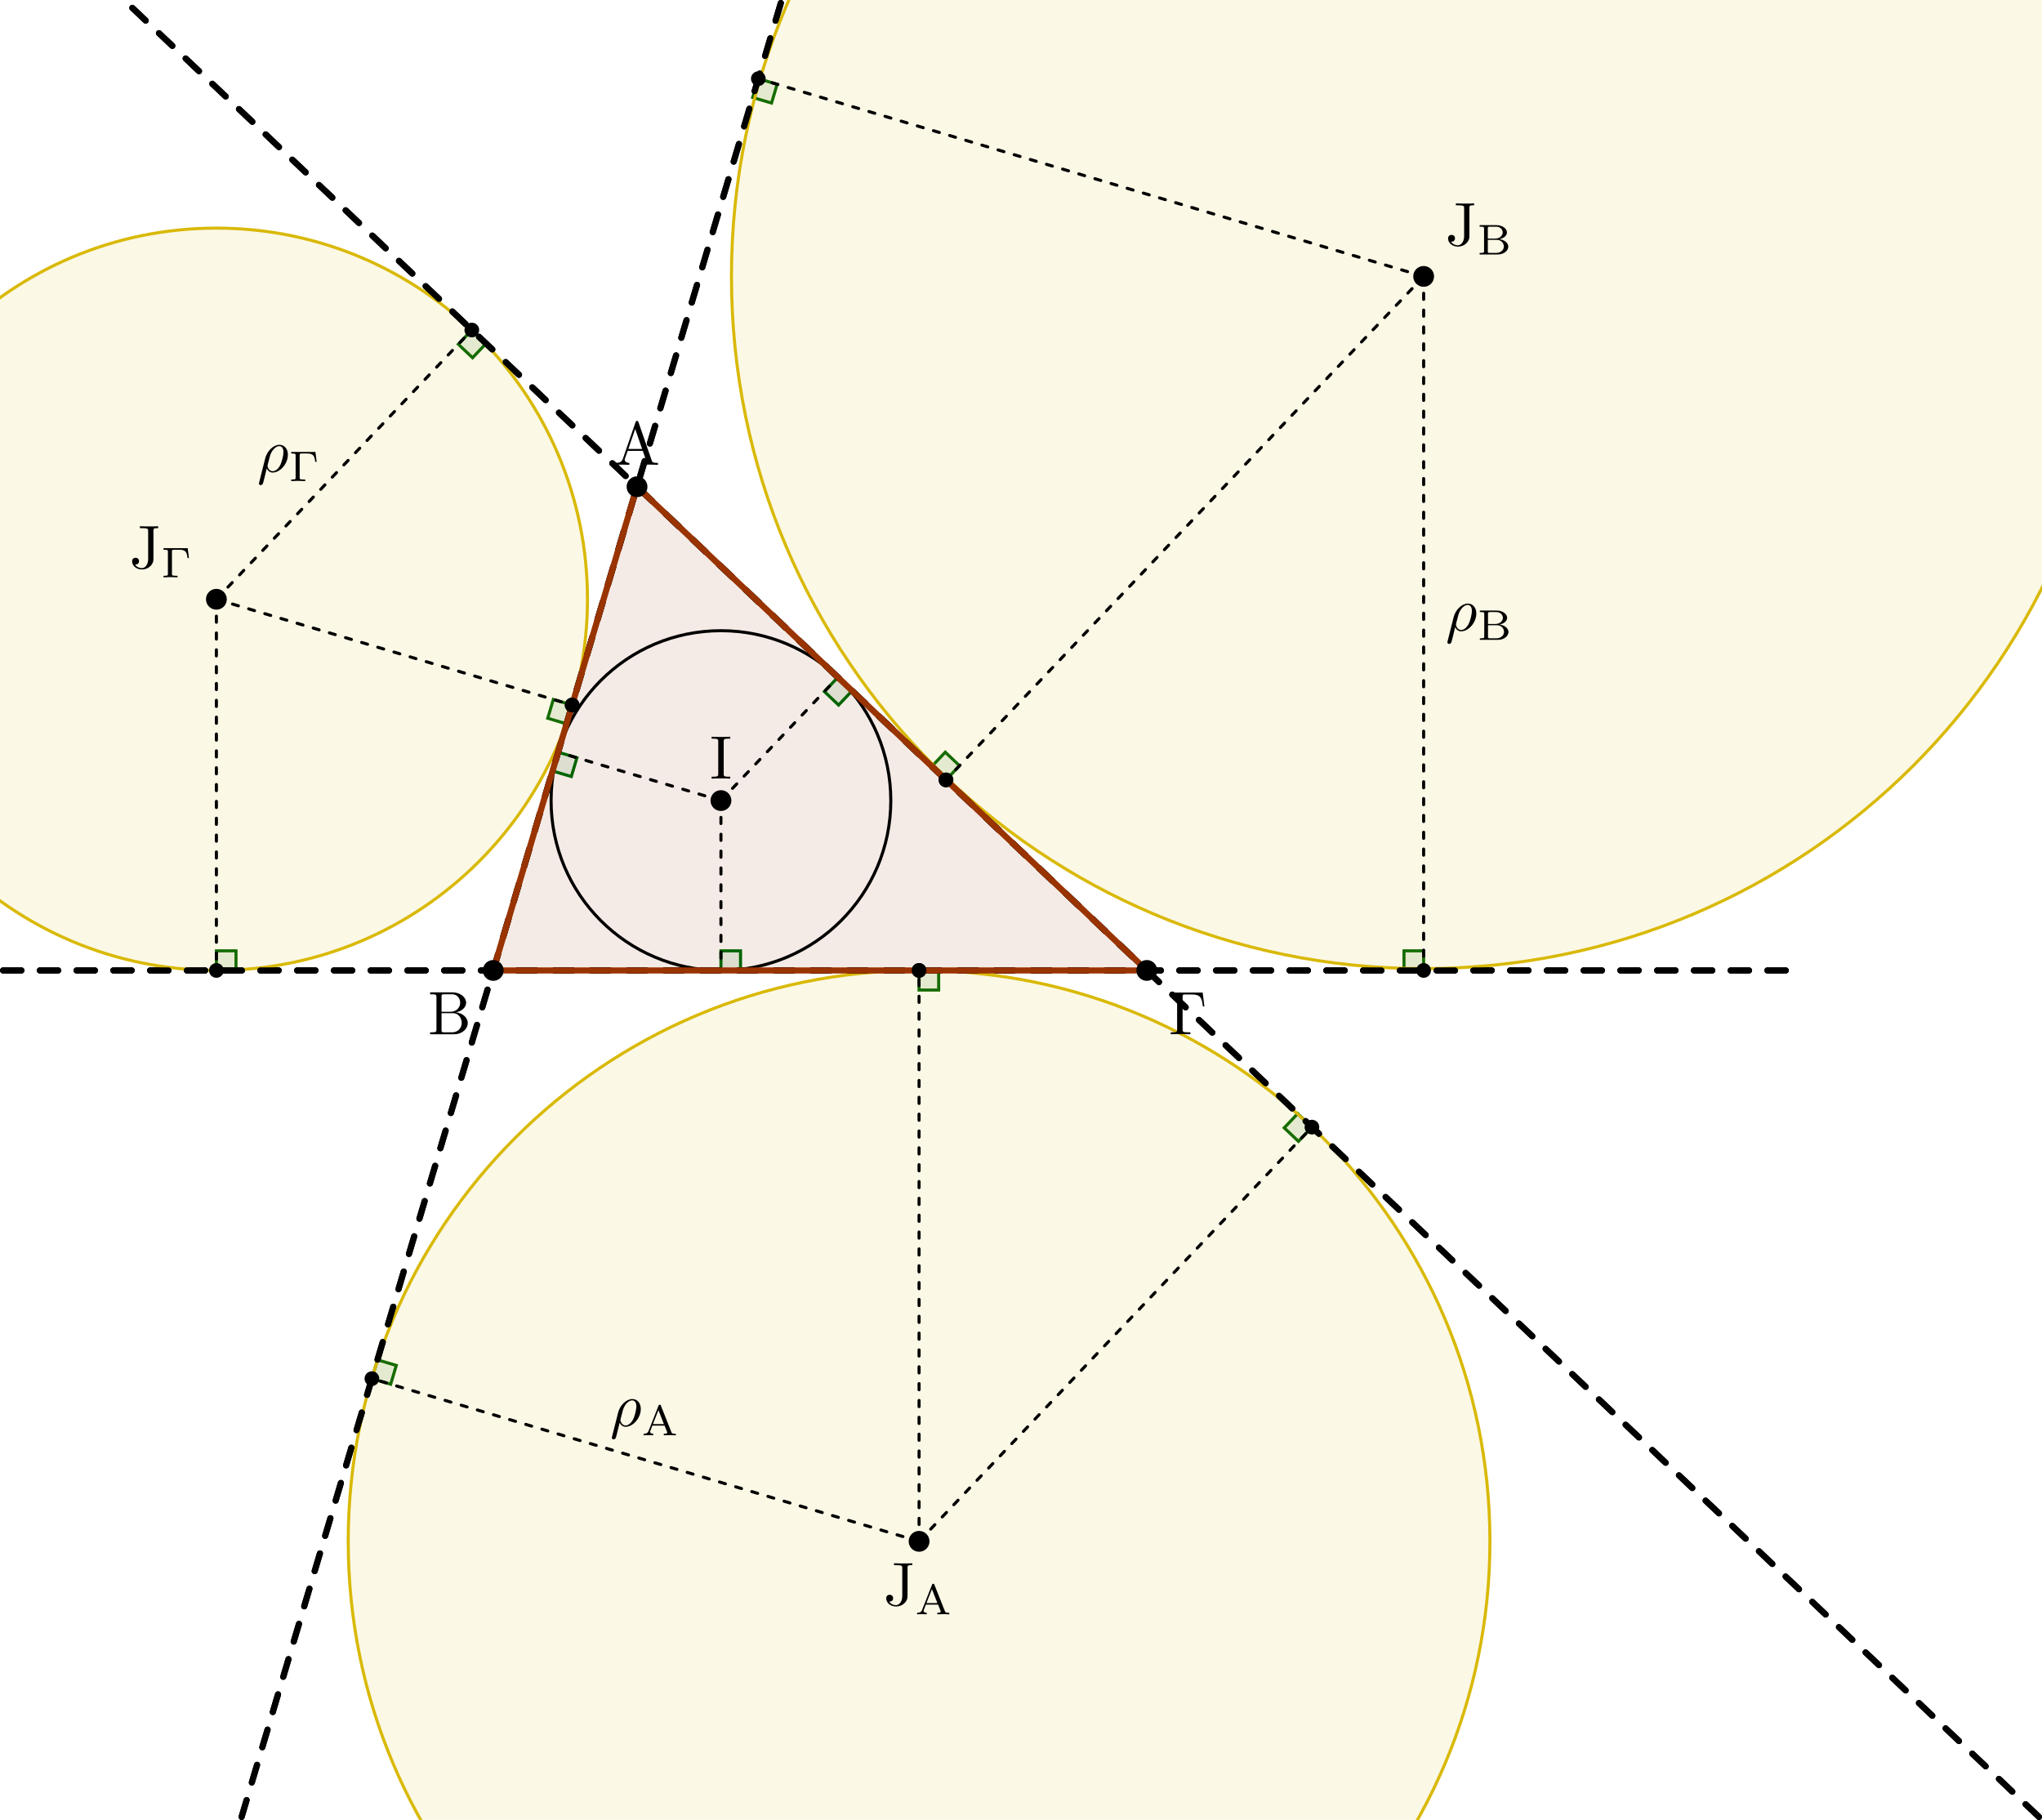 <?xml version="1.0" encoding="UTF-8"?>
<svg xmlns="http://www.w3.org/2000/svg" xmlns:xlink="http://www.w3.org/1999/xlink" width="332.1pt" height="295.96pt" viewBox="0 0 332.1 295.96" version="1.1">
<defs>
<g>
<symbol overflow="visible" id="glyph0-0">
<path style="stroke:none;" d=""/>
</symbol>
<symbol overflow="visible" id="glyph0-1">
<path style="stroke:none;" d="M 3.969 -6.938 C 3.922 -7.062 3.891 -7.141 3.734 -7.141 C 3.578 -7.141 3.547 -7.078 3.5 -6.938 L 1.438 -0.984 C 1.25 -0.469 0.859 -0.312 0.312 -0.312 L 0.312 0 C 0.547 -0.016 0.984 -0.031 1.328 -0.031 C 1.641 -0.031 2.156 -0.016 2.484 0 L 2.484 -0.312 C 1.984 -0.312 1.734 -0.562 1.734 -0.812 C 1.734 -0.844 1.75 -0.953 1.75 -0.969 L 2.219 -2.266 L 4.672 -2.266 L 5.203 -0.75 C 5.219 -0.703 5.234 -0.641 5.234 -0.609 C 5.234 -0.312 4.672 -0.312 4.406 -0.312 L 4.406 0 C 4.766 -0.031 5.469 -0.031 5.844 -0.031 C 6.266 -0.031 6.734 -0.016 7.141 0 L 7.141 -0.312 L 6.969 -0.312 C 6.375 -0.312 6.234 -0.375 6.125 -0.703 Z M 3.438 -5.828 L 4.562 -2.578 L 2.328 -2.578 Z M 3.438 -5.828 "/>
</symbol>
<symbol overflow="visible" id="glyph0-2">
<path style="stroke:none;" d="M 2.219 -3.656 L 2.219 -6.094 C 2.219 -6.438 2.234 -6.5 2.703 -6.5 L 3.938 -6.5 C 4.906 -6.5 5.25 -5.656 5.25 -5.125 C 5.25 -4.484 4.766 -3.656 3.656 -3.656 Z M 4.562 -3.562 C 5.531 -3.75 6.219 -4.391 6.219 -5.125 C 6.219 -5.984 5.297 -6.812 4 -6.812 L 0.359 -6.812 L 0.359 -6.5 L 0.594 -6.5 C 1.359 -6.5 1.391 -6.391 1.391 -6.031 L 1.391 -0.781 C 1.391 -0.422 1.359 -0.312 0.594 -0.312 L 0.359 -0.312 L 0.359 0 L 4.266 0 C 5.594 0 6.484 -0.891 6.484 -1.828 C 6.484 -2.688 5.672 -3.438 4.562 -3.562 Z M 3.953 -0.312 L 2.703 -0.312 C 2.234 -0.312 2.219 -0.375 2.219 -0.703 L 2.219 -3.422 L 4.094 -3.422 C 5.078 -3.422 5.5 -2.5 5.5 -1.828 C 5.5 -1.125 4.969 -0.312 3.953 -0.312 Z M 3.953 -0.312 "/>
</symbol>
<symbol overflow="visible" id="glyph0-3">
<path style="stroke:none;" d="M 5.516 -6.781 L 0.328 -6.781 L 0.328 -6.469 L 0.562 -6.469 C 1.328 -6.469 1.359 -6.359 1.359 -6 L 1.359 -0.781 C 1.359 -0.422 1.328 -0.312 0.562 -0.312 L 0.328 -0.312 L 0.328 0 C 0.672 -0.031 1.453 -0.031 1.844 -0.031 C 2.25 -0.031 3.156 -0.031 3.516 0 L 3.516 -0.312 L 3.188 -0.312 C 2.25 -0.312 2.25 -0.438 2.25 -0.781 L 2.25 -6.078 C 2.25 -6.406 2.266 -6.469 2.734 -6.469 L 3.766 -6.469 C 5.188 -6.469 5.391 -5.875 5.547 -4.531 L 5.797 -4.531 Z M 5.516 -6.781 "/>
</symbol>
<symbol overflow="visible" id="glyph0-4">
<path style="stroke:none;" d="M 3.016 -1.469 C 3.016 -0.562 2.516 0 1.984 0 C 1.922 0 1.25 0 0.891 -0.578 C 1.406 -0.578 1.531 -0.875 1.531 -1.141 C 1.531 -1.5 1.25 -1.688 0.969 -1.688 C 0.75 -1.688 0.406 -1.562 0.406 -1.109 C 0.406 -0.375 1.109 0.219 2 0.219 C 3.016 0.219 3.75 -0.484 3.859 -1.219 C 3.875 -1.312 3.875 -1.328 3.875 -1.672 L 3.875 -6.094 C 3.875 -6.5 4 -6.5 4.641 -6.5 L 4.641 -6.812 C 4.203 -6.781 3.812 -6.781 3.344 -6.781 C 2.938 -6.781 2.047 -6.781 1.672 -6.812 L 1.672 -6.5 L 2.031 -6.5 C 3.016 -6.5 3.016 -6.375 3.016 -6.016 Z M 3.016 -1.469 "/>
</symbol>
<symbol overflow="visible" id="glyph0-5">
<path style="stroke:none;" d="M 2.25 -6.031 C 2.25 -6.391 2.266 -6.5 3.062 -6.5 L 3.312 -6.5 L 3.312 -6.812 C 2.969 -6.781 2.188 -6.781 1.797 -6.781 C 1.422 -6.781 0.625 -6.781 0.281 -6.812 L 0.281 -6.5 L 0.531 -6.5 C 1.328 -6.5 1.359 -6.391 1.359 -6.031 L 1.359 -0.781 C 1.359 -0.422 1.328 -0.312 0.531 -0.312 L 0.281 -0.312 L 0.281 0 C 0.625 -0.031 1.422 -0.031 1.797 -0.031 C 2.188 -0.031 2.969 -0.031 3.312 0 L 3.312 -0.312 L 3.062 -0.312 C 2.266 -0.312 2.25 -0.422 2.25 -0.781 Z M 2.25 -6.031 "/>
</symbol>
<symbol overflow="visible" id="glyph1-0">
<path style="stroke:none;" d=""/>
</symbol>
<symbol overflow="visible" id="glyph1-1">
<path style="stroke:none;" d="M 3.125 -4.812 C 3.094 -4.922 3.062 -4.969 2.938 -4.969 C 2.797 -4.969 2.781 -4.922 2.734 -4.812 L 1.125 -0.734 C 1.062 -0.562 0.938 -0.25 0.312 -0.25 L 0.312 0 C 0.547 -0.016 0.797 -0.031 1.031 -0.031 C 1.312 -0.031 1.828 0 1.875 0 L 1.875 -0.25 C 1.562 -0.25 1.359 -0.391 1.359 -0.578 C 1.359 -0.641 1.375 -0.656 1.406 -0.719 L 1.734 -1.578 L 3.719 -1.578 L 4.125 -0.562 C 4.125 -0.531 4.156 -0.484 4.156 -0.453 C 4.156 -0.25 3.781 -0.25 3.594 -0.25 L 3.594 0 C 3.938 -0.016 4.391 -0.031 4.625 -0.031 C 4.953 -0.031 5.484 0 5.547 0 L 5.547 -0.25 L 5.422 -0.25 C 4.953 -0.25 4.906 -0.328 4.828 -0.516 Z M 2.719 -4.094 L 3.609 -1.828 L 1.828 -1.828 Z M 2.719 -4.094 "/>
</symbol>
<symbol overflow="visible" id="glyph1-2">
<path style="stroke:none;" d="M 0.422 -4.766 L 0.422 -4.516 L 0.578 -4.516 C 1.125 -4.516 1.141 -4.438 1.141 -4.188 L 1.141 -0.562 C 1.141 -0.328 1.125 -0.25 0.578 -0.25 L 0.422 -0.25 L 0.422 0 L 3.375 0 C 4.359 0 5.078 -0.609 5.078 -1.281 C 5.078 -1.875 4.453 -2.391 3.609 -2.484 C 4.297 -2.609 4.859 -3.031 4.859 -3.578 C 4.859 -4.203 4.125 -4.766 3.156 -4.766 Z M 1.75 -2.578 L 1.75 -4.234 C 1.75 -4.453 1.75 -4.516 2.078 -4.516 L 3.109 -4.516 C 3.812 -4.516 4.172 -4.016 4.172 -3.578 C 4.172 -3.078 3.703 -2.578 2.906 -2.578 Z M 2.078 -0.25 C 1.75 -0.25 1.75 -0.312 1.75 -0.516 L 1.75 -2.375 L 3.234 -2.375 C 3.969 -2.375 4.359 -1.781 4.359 -1.297 C 4.359 -0.781 3.891 -0.25 3.125 -0.25 Z M 2.078 -0.25 "/>
</symbol>
<symbol overflow="visible" id="glyph1-3">
<path style="stroke:none;" d="M 4.328 -4.734 L 0.391 -4.734 L 0.391 -4.484 L 0.562 -4.484 C 1.094 -4.484 1.109 -4.406 1.109 -4.172 L 1.109 -0.562 C 1.109 -0.328 1.094 -0.25 0.562 -0.25 L 0.391 -0.25 L 0.391 0 C 0.391 0 1.188 -0.031 1.453 -0.031 C 1.734 -0.031 2.562 0 2.672 0 L 2.672 -0.25 L 2.422 -0.25 C 1.766 -0.25 1.766 -0.344 1.766 -0.578 L 1.766 -4.203 C 1.766 -4.422 1.781 -4.484 2.109 -4.484 L 2.953 -4.484 C 4 -4.484 4.188 -4.094 4.297 -3.125 L 4.531 -3.125 Z M 4.328 -4.734 "/>
</symbol>
<symbol overflow="visible" id="glyph2-0">
<path style="stroke:none;" d=""/>
</symbol>
<symbol overflow="visible" id="glyph2-1">
<path style="stroke:none;" d="M 0.328 1.719 C 0.297 1.844 0.297 1.859 0.297 1.891 C 0.297 2.031 0.406 2.156 0.578 2.156 C 0.781 2.156 0.906 1.969 0.922 1.938 C 0.984 1.859 1.297 0.516 1.562 -0.562 C 1.766 -0.156 2.078 0.109 2.547 0.109 C 3.719 0.109 5 -1.297 5 -2.781 C 5 -3.844 4.344 -4.406 3.625 -4.406 C 2.656 -4.406 1.609 -3.406 1.312 -2.188 Z M 2.547 -0.109 C 1.844 -0.109 1.688 -0.906 1.688 -1 C 1.688 -1.031 1.734 -1.234 1.766 -1.359 C 2.047 -2.484 2.141 -2.844 2.359 -3.234 C 2.797 -3.969 3.297 -4.188 3.594 -4.188 C 3.969 -4.188 4.281 -3.891 4.281 -3.203 C 4.281 -2.656 4 -1.547 3.734 -1.062 C 3.406 -0.422 2.922 -0.109 2.547 -0.109 Z M 2.547 -0.109 "/>
</symbol>
</g>
<clipPath id="clip1">
  <path d="M 25 0 L 142 0 L 142 295.961 L 25 295.961 Z M 25 0 "/>
</clipPath>
<clipPath id="clip2">
  <path d="M 6 0 L 332.102 0 L 332.102 295.961 L 6 295.961 Z M 6 0 "/>
</clipPath>
<clipPath id="clip3">
  <path d="M 56 157 L 243 157 L 243 295.957 L 56 295.957 Z M 56 157 "/>
</clipPath>
<clipPath id="clip4">
  <path d="M 49 150 L 250 150 L 250 295.957 L 49 295.957 Z M 49 150 "/>
</clipPath>
<clipPath id="clip5">
  <path d="M 118 0 L 332.098 0 L 332.098 158 L 118 158 Z M 118 0 "/>
</clipPath>
<clipPath id="clip6">
  <path d="M 111 0 L 332.098 0 L 332.098 165 L 111 165 Z M 111 0 "/>
</clipPath>
<clipPath id="clip7">
  <path d="M 25 0 L 142 0 L 142 295.957 L 25 295.957 Z M 25 0 "/>
</clipPath>
<clipPath id="clip8">
  <path d="M 6 0 L 332.098 0 L 332.098 295.957 L 6 295.957 Z M 6 0 "/>
</clipPath>
</defs>
<g id="surface1">
<path style=" stroke:none;fill-rule:nonzero;fill:rgb(59.999%,20%,0%);fill-opacity:0.1;" d="M 103.602 79.152 L 80.219 157.812 L 186.512 157.812 Z M 103.602 79.152 "/>
<path style="fill-rule:nonzero;fill:rgb(0%,0%,0%);fill-opacity:1;stroke-width:0.399;stroke-linecap:butt;stroke-linejoin:miter;stroke:rgb(0%,0%,0%);stroke-opacity:1;stroke-miterlimit:10;" d="M 70.251 -92.84 C 70.251 -92.29 69.805 -91.844 69.255 -91.844 C 68.704 -91.844 68.259 -92.29 68.259 -92.84 C 68.259 -93.387 68.704 -93.836 69.255 -93.836 C 69.805 -93.836 70.251 -93.387 70.251 -92.84 Z M 70.251 -92.84 " transform="matrix(1,0,0,-1,80.218,157.812)"/>
<path style="fill-rule:nonzero;fill:rgb(0%,0%,0%);fill-opacity:1;stroke-width:0.399;stroke-linecap:butt;stroke-linejoin:miter;stroke:rgb(0%,0%,0%);stroke-opacity:1;stroke-miterlimit:10;" d="M 152.313 112.863 C 152.313 113.414 151.868 113.859 151.317 113.859 C 150.766 113.859 150.321 113.414 150.321 112.863 C 150.321 112.312 150.766 111.867 151.317 111.867 C 151.868 111.867 152.313 112.312 152.313 112.863 Z M 152.313 112.863 " transform="matrix(1,0,0,-1,80.218,157.812)"/>
<path style="fill-rule:nonzero;fill:rgb(0%,0%,0%);fill-opacity:1;stroke-width:0.399;stroke-linecap:butt;stroke-linejoin:miter;stroke:rgb(0%,0%,0%);stroke-opacity:1;stroke-miterlimit:10;" d="M -44.031 60.359 C -44.031 60.91 -44.476 61.359 -45.027 61.359 C -45.577 61.359 -46.023 60.91 -46.023 60.359 C -46.023 59.812 -45.577 59.363 -45.027 59.363 C -44.476 59.363 -44.031 59.812 -44.031 60.359 Z M -44.031 60.359 " transform="matrix(1,0,0,-1,80.218,157.812)"/>
<path style="fill-rule:nonzero;fill:rgb(0%,0%,0%);fill-opacity:1;stroke-width:0.399;stroke-linecap:butt;stroke-linejoin:miter;stroke:rgb(0%,0%,0%);stroke-opacity:1;stroke-miterlimit:10;" d="M 70.247 -0.001 C 70.247 0.55 69.802 0.996 69.251 0.996 C 68.704 0.996 68.255 0.55 68.255 -0.001 C 68.255 -0.551 68.704 -0.997 69.251 -0.997 C 69.802 -0.997 70.247 -0.551 70.247 -0.001 Z M 70.247 -0.001 " transform="matrix(1,0,0,-1,80.218,157.812)"/>
<path style="fill-rule:nonzero;fill:rgb(0%,0%,0%);fill-opacity:1;stroke-width:0.399;stroke-linecap:butt;stroke-linejoin:miter;stroke:rgb(0%,0%,0%);stroke-opacity:1;stroke-miterlimit:10;" d="M 74.63 30.984 C 74.63 31.535 74.184 31.98 73.634 31.98 C 73.083 31.98 72.637 31.535 72.637 30.984 C 72.637 30.433 73.083 29.988 73.634 29.988 C 74.184 29.988 74.63 30.433 74.63 30.984 Z M 74.63 30.984 " transform="matrix(1,0,0,-1,80.218,157.812)"/>
<path style="fill-rule:nonzero;fill:rgb(0%,0%,0%);fill-opacity:1;stroke-width:0.399;stroke-linecap:butt;stroke-linejoin:miter;stroke:rgb(0%,0%,0%);stroke-opacity:1;stroke-miterlimit:10;" d="M 13.829 43.16 C 13.829 43.707 13.38 44.156 12.829 44.156 C 12.282 44.156 11.833 43.707 11.833 43.16 C 11.833 42.609 12.282 42.16 12.829 42.16 C 13.38 42.16 13.829 42.609 13.829 43.16 Z M 13.829 43.16 " transform="matrix(1,0,0,-1,80.218,157.812)"/>
<g clip-path="url(#clip1)" clip-rule="nonzero">
<path style="fill:none;stroke-width:0.996;stroke-linecap:round;stroke-linejoin:miter;stroke:rgb(0%,0%,0%);stroke-opacity:1;stroke-dasharray:2.989,2.989;stroke-miterlimit:10;" d="M 46.77 157.316 L -40.925 -137.653 " transform="matrix(1,0,0,-1,80.218,157.812)"/>
</g>
<path style="fill:none;stroke-width:0.996;stroke-linecap:round;stroke-linejoin:miter;stroke:rgb(0%,0%,0%);stroke-opacity:1;stroke-dasharray:2.989,2.989;stroke-miterlimit:10;" d="M -79.722 -0.001 L 212.591 -0.001 " transform="matrix(1,0,0,-1,80.218,157.812)"/>
<g clip-path="url(#clip2)" clip-rule="nonzero">
<path style="fill:none;stroke-width:0.996;stroke-linecap:round;stroke-linejoin:miter;stroke:rgb(0%,0%,0%);stroke-opacity:1;stroke-dasharray:2.989,2.989;stroke-miterlimit:10;" d="M 251.387 -137.653 L -59.527 157.316 " transform="matrix(1,0,0,-1,80.218,157.812)"/>
</g>
<path style="fill-rule:nonzero;fill:rgb(0%,39.214%,0%);fill-opacity:0.1;stroke-width:0.498;stroke-linecap:butt;stroke-linejoin:miter;stroke:rgb(0%,39.214%,0%);stroke-opacity:1;stroke-miterlimit:10;" d="M 69.251 -0.001 L 69.251 -3.188 L 72.442 -3.188 L 72.442 -0.001 L 69.251 -0.001 " transform="matrix(1,0,0,-1,80.218,157.812)"/>
<path style="fill-rule:nonzero;fill:rgb(0%,39.214%,0%);fill-opacity:0.1;stroke-width:0.498;stroke-linecap:butt;stroke-linejoin:miter;stroke:rgb(0%,39.214%,0%);stroke-opacity:1;stroke-miterlimit:10;" d="M 73.634 30.984 L 75.829 33.296 L 73.516 35.492 L 71.321 33.179 L 73.634 30.984 " transform="matrix(1,0,0,-1,80.218,157.812)"/>
<path style="fill-rule:nonzero;fill:rgb(0%,39.214%,0%);fill-opacity:0.1;stroke-width:0.498;stroke-linecap:butt;stroke-linejoin:miter;stroke:rgb(0%,39.214%,0%);stroke-opacity:1;stroke-miterlimit:10;" d="M 12.829 43.16 L 9.774 44.066 L 8.864 41.011 L 11.923 40.101 L 12.829 43.16 " transform="matrix(1,0,0,-1,80.218,157.812)"/>
<path style="fill-rule:nonzero;fill:rgb(0%,39.214%,0%);fill-opacity:0.1;stroke-width:0.498;stroke-linecap:butt;stroke-linejoin:miter;stroke:rgb(0%,39.214%,0%);stroke-opacity:1;stroke-miterlimit:10;" d="M 133.149 -25.481 L 130.954 -27.793 L 128.641 -25.598 L 130.833 -23.286 L 133.149 -25.481 " transform="matrix(1,0,0,-1,80.218,157.812)"/>
<path style="fill-rule:nonzero;fill:rgb(0%,39.214%,0%);fill-opacity:0.1;stroke-width:0.498;stroke-linecap:butt;stroke-linejoin:miter;stroke:rgb(0%,39.214%,0%);stroke-opacity:1;stroke-miterlimit:10;" d="M -19.734 -66.379 L -16.679 -67.29 L -15.769 -64.231 L -18.827 -63.325 L -19.734 -66.379 " transform="matrix(1,0,0,-1,80.218,157.812)"/>
<path style="fill-rule:nonzero;fill:rgb(0%,39.214%,0%);fill-opacity:0.1;stroke-width:0.498;stroke-linecap:butt;stroke-linejoin:miter;stroke:rgb(0%,39.214%,0%);stroke-opacity:1;stroke-miterlimit:10;" d="M 43.114 145.019 L 46.169 144.109 L 45.262 141.054 L 42.204 141.96 L 43.114 145.019 " transform="matrix(1,0,0,-1,80.218,157.812)"/>
<path style="fill-rule:nonzero;fill:rgb(0%,39.214%,0%);fill-opacity:0.1;stroke-width:0.498;stroke-linecap:butt;stroke-linejoin:miter;stroke:rgb(0%,39.214%,0%);stroke-opacity:1;stroke-miterlimit:10;" d="M 151.313 -0.001 L 151.313 3.187 L 148.122 3.187 L 148.122 -0.001 L 151.313 -0.001 " transform="matrix(1,0,0,-1,80.218,157.812)"/>
<path style="fill-rule:nonzero;fill:rgb(0%,39.214%,0%);fill-opacity:0.1;stroke-width:0.498;stroke-linecap:butt;stroke-linejoin:miter;stroke:rgb(0%,39.214%,0%);stroke-opacity:1;stroke-miterlimit:10;" d="M -3.484 104.144 L -5.679 101.832 L -3.366 99.636 L -1.171 101.949 L -3.484 104.144 " transform="matrix(1,0,0,-1,80.218,157.812)"/>
<path style="fill-rule:nonzero;fill:rgb(0%,39.214%,0%);fill-opacity:0.1;stroke-width:0.498;stroke-linecap:butt;stroke-linejoin:miter;stroke:rgb(0%,39.214%,0%);stroke-opacity:1;stroke-miterlimit:10;" d="M -45.023 -0.001 L -45.023 3.187 L -41.835 3.187 L -41.835 -0.001 L -45.023 -0.001 " transform="matrix(1,0,0,-1,80.218,157.812)"/>
<path style="fill-rule:nonzero;fill:rgb(0%,39.214%,0%);fill-opacity:0.1;stroke-width:0.498;stroke-linecap:butt;stroke-linejoin:miter;stroke:rgb(0%,39.214%,0%);stroke-opacity:1;stroke-miterlimit:10;" d="M 37.032 -0.001 L 37.032 3.187 L 40.219 3.187 L 40.219 -0.001 L 37.032 -0.001 " transform="matrix(1,0,0,-1,80.218,157.812)"/>
<path style="fill-rule:nonzero;fill:rgb(0%,39.214%,0%);fill-opacity:0.1;stroke-width:0.498;stroke-linecap:butt;stroke-linejoin:miter;stroke:rgb(0%,39.214%,0%);stroke-opacity:1;stroke-miterlimit:10;" d="M 56.048 47.667 L 53.852 45.351 L 56.165 43.16 L 58.36 45.472 L 56.048 47.667 " transform="matrix(1,0,0,-1,80.218,157.812)"/>
<path style="fill-rule:nonzero;fill:rgb(0%,39.214%,0%);fill-opacity:0.1;stroke-width:0.498;stroke-linecap:butt;stroke-linejoin:miter;stroke:rgb(0%,39.214%,0%);stroke-opacity:1;stroke-miterlimit:10;" d="M 10.552 35.496 L 13.61 34.585 L 12.7 31.531 L 9.645 32.437 L 10.552 35.496 " transform="matrix(1,0,0,-1,80.218,157.812)"/>
<path style="fill:none;stroke-width:0.498;stroke-linecap:butt;stroke-linejoin:miter;stroke:rgb(0%,0%,0%);stroke-opacity:1;stroke-miterlimit:10;" d="M 64.657 27.625 C 64.657 42.878 52.29 55.249 37.032 55.249 C 21.774 55.249 9.407 42.878 9.407 27.625 C 9.407 12.367 21.774 -0.001 37.032 -0.001 C 52.29 -0.001 64.657 12.367 64.657 27.625 Z M 64.657 27.625 " transform="matrix(1,0,0,-1,80.218,157.812)"/>
<g clip-path="url(#clip3)" clip-rule="nonzero">
<path style=" stroke:none;fill-rule:nonzero;fill:rgb(85.097%,72.549%,2.744%);fill-opacity:0.1;" d="M 242.312 250.652 C 242.312 199.375 200.75 157.812 149.473 157.812 C 98.199 157.812 56.633 199.375 56.633 250.652 C 56.633 301.926 98.199 343.492 149.473 343.492 C 200.75 343.492 242.312 301.926 242.312 250.652 Z M 242.312 250.652 "/>
</g>
<g clip-path="url(#clip4)" clip-rule="nonzero">
<path style="fill:none;stroke-width:0.498;stroke-linecap:butt;stroke-linejoin:miter;stroke:rgb(85.097%,72.549%,2.744%);stroke-opacity:1;stroke-miterlimit:10;" d="M 162.095 -92.84 C 162.095 -41.563 120.532 -0.001 69.255 -0.001 C 17.981 -0.001 -23.585 -41.563 -23.585 -92.84 C -23.585 -144.114 17.981 -185.68 69.255 -185.68 C 120.532 -185.68 162.095 -144.114 162.095 -92.84 Z M 162.095 -92.84 " transform="matrix(1,0,0,-1,80.218,157.812)"/>
</g>
<g clip-path="url(#clip5)" clip-rule="nonzero">
<path style=" stroke:none;fill-rule:nonzero;fill:rgb(85.097%,72.549%,2.744%);fill-opacity:0.1;" d="M 344.105 44.949 C 344.105 -17.223 293.707 -67.621 231.535 -67.621 C 169.363 -67.621 118.961 -17.223 118.961 44.949 C 118.961 107.121 169.363 157.52 231.535 157.52 C 293.707 157.52 344.105 107.121 344.105 44.949 Z M 344.105 44.949 "/>
</g>
<g clip-path="url(#clip6)" clip-rule="nonzero">
<path style="fill:none;stroke-width:0.498;stroke-linecap:butt;stroke-linejoin:miter;stroke:rgb(85.097%,72.549%,2.744%);stroke-opacity:1;stroke-miterlimit:10;" d="M 263.887 112.863 C 263.887 175.035 213.489 225.433 151.317 225.433 C 89.145 225.433 38.743 175.035 38.743 112.863 C 38.743 50.691 89.145 0.292 151.317 0.292 C 213.489 0.292 263.887 50.691 263.887 112.863 Z M 263.887 112.863 " transform="matrix(1,0,0,-1,80.218,157.812)"/>
</g>
<path style="fill-rule:nonzero;fill:rgb(85.097%,72.549%,2.744%);fill-opacity:0.1;stroke-width:0.498;stroke-linecap:butt;stroke-linejoin:miter;stroke:rgb(85.097%,72.549%,2.744%);stroke-opacity:1;stroke-miterlimit:10;" d="M 15.325 60.359 C 15.325 93.691 -11.695 120.714 -45.027 120.714 C -78.359 120.714 -105.378 93.691 -105.378 60.359 C -105.378 27.027 -78.359 0.007 -45.027 0.007 C -11.695 0.007 15.325 27.027 15.325 60.359 Z M 15.325 60.359 " transform="matrix(1,0,0,-1,80.218,157.812)"/>
<g clip-path="url(#clip7)" clip-rule="nonzero">
<path style="fill:none;stroke-width:0.996;stroke-linecap:round;stroke-linejoin:miter;stroke:rgb(0%,0%,0%);stroke-opacity:1;stroke-dasharray:2.989,2.989;stroke-miterlimit:10;" d="M 46.77 157.316 L -40.925 -137.653 " transform="matrix(1,0,0,-1,80.218,157.812)"/>
</g>
<path style="fill:none;stroke-width:0.996;stroke-linecap:round;stroke-linejoin:miter;stroke:rgb(0%,0%,0%);stroke-opacity:1;stroke-dasharray:2.989,2.989;stroke-miterlimit:10;" d="M -79.722 -0.001 L 212.591 -0.001 " transform="matrix(1,0,0,-1,80.218,157.812)"/>
<g clip-path="url(#clip8)" clip-rule="nonzero">
<path style="fill:none;stroke-width:0.996;stroke-linecap:round;stroke-linejoin:miter;stroke:rgb(0%,0%,0%);stroke-opacity:1;stroke-dasharray:2.989,2.989;stroke-miterlimit:10;" d="M 251.387 -137.653 L -59.527 157.316 " transform="matrix(1,0,0,-1,80.218,157.812)"/>
</g>
<path style="fill:none;stroke-width:0.498;stroke-linecap:round;stroke-linejoin:miter;stroke:rgb(0%,0%,0%);stroke-opacity:1;stroke-dasharray:0.996,1.743;stroke-miterlimit:10;" d="M 69.255 -92.84 L 69.251 -0.001 " transform="matrix(1,0,0,-1,80.218,157.812)"/>
<path style="fill:none;stroke-width:0.498;stroke-linecap:round;stroke-linejoin:miter;stroke:rgb(0%,0%,0%);stroke-opacity:1;stroke-dasharray:0.996,1.743;stroke-miterlimit:10;" d="M 151.317 112.863 L 73.634 30.984 " transform="matrix(1,0,0,-1,80.218,157.812)"/>
<path style="fill:none;stroke-width:0.498;stroke-linecap:round;stroke-linejoin:miter;stroke:rgb(0%,0%,0%);stroke-opacity:1;stroke-dasharray:0.996,1.743;stroke-miterlimit:10;" d="M -45.027 60.359 L 12.829 43.16 " transform="matrix(1,0,0,-1,80.218,157.812)"/>
<path style="fill:none;stroke-width:0.498;stroke-linecap:round;stroke-linejoin:miter;stroke:rgb(0%,0%,0%);stroke-opacity:1;stroke-dasharray:0.996,1.743;stroke-miterlimit:10;" d="M 69.255 -92.84 L -19.734 -66.379 " transform="matrix(1,0,0,-1,80.218,157.812)"/>
<path style="fill:none;stroke-width:0.498;stroke-linecap:round;stroke-linejoin:miter;stroke:rgb(0%,0%,0%);stroke-opacity:1;stroke-dasharray:0.996,1.743;stroke-miterlimit:10;" d="M 151.317 112.863 L 43.114 145.019 " transform="matrix(1,0,0,-1,80.218,157.812)"/>
<path style="fill:none;stroke-width:0.498;stroke-linecap:round;stroke-linejoin:miter;stroke:rgb(0%,0%,0%);stroke-opacity:1;stroke-dasharray:0.996,1.743;stroke-miterlimit:10;" d="M -45.027 60.359 L -3.484 104.144 " transform="matrix(1,0,0,-1,80.218,157.812)"/>
<path style="fill:none;stroke-width:0.498;stroke-linecap:round;stroke-linejoin:miter;stroke:rgb(0%,0%,0%);stroke-opacity:1;stroke-dasharray:0.996,1.743;stroke-miterlimit:10;" d="M 69.255 -92.84 L 133.149 -25.481 " transform="matrix(1,0,0,-1,80.218,157.812)"/>
<path style="fill:none;stroke-width:0.498;stroke-linecap:round;stroke-linejoin:miter;stroke:rgb(0%,0%,0%);stroke-opacity:1;stroke-dasharray:0.996,1.743;stroke-miterlimit:10;" d="M 151.317 112.863 L 151.313 -0.001 " transform="matrix(1,0,0,-1,80.218,157.812)"/>
<path style="fill:none;stroke-width:0.498;stroke-linecap:round;stroke-linejoin:miter;stroke:rgb(0%,0%,0%);stroke-opacity:1;stroke-dasharray:0.996,1.743;stroke-miterlimit:10;" d="M -45.027 60.359 L -45.023 -0.001 " transform="matrix(1,0,0,-1,80.218,157.812)"/>
<path style="fill:none;stroke-width:0.498;stroke-linecap:round;stroke-linejoin:miter;stroke:rgb(0%,0%,0%);stroke-opacity:1;stroke-dasharray:0.996,1.743;stroke-miterlimit:10;" d="M 37.032 27.625 L 37.032 -0.001 " transform="matrix(1,0,0,-1,80.218,157.812)"/>
<path style="fill:none;stroke-width:0.498;stroke-linecap:round;stroke-linejoin:miter;stroke:rgb(0%,0%,0%);stroke-opacity:1;stroke-dasharray:0.996,1.743;stroke-miterlimit:10;" d="M 37.032 27.625 L 56.048 47.667 " transform="matrix(1,0,0,-1,80.218,157.812)"/>
<path style="fill:none;stroke-width:0.498;stroke-linecap:round;stroke-linejoin:miter;stroke:rgb(0%,0%,0%);stroke-opacity:1;stroke-dasharray:0.996,1.743;stroke-miterlimit:10;" d="M 37.032 27.625 L 10.552 35.496 " transform="matrix(1,0,0,-1,80.218,157.812)"/>
<path style="fill:none;stroke-width:0.996;stroke-linecap:round;stroke-linejoin:round;stroke:rgb(59.999%,20%,0%);stroke-opacity:1;stroke-miterlimit:10;" d="M 23.384 78.66 L 0.001 -0.001 L 106.294 -0.001 Z M 23.384 78.66 " transform="matrix(1,0,0,-1,80.218,157.812)"/>
<path style="fill-rule:nonzero;fill:rgb(0%,0%,0%);fill-opacity:1;stroke-width:0.399;stroke-linecap:butt;stroke-linejoin:miter;stroke:rgb(0%,0%,0%);stroke-opacity:1;stroke-miterlimit:10;" d="M 70.751 -92.84 C 70.751 -92.012 70.083 -91.344 69.255 -91.344 C 68.43 -91.344 67.762 -92.012 67.762 -92.84 C 67.762 -93.665 68.43 -94.333 69.255 -94.333 C 70.083 -94.333 70.751 -93.665 70.751 -92.84 Z M 70.751 -92.84 " transform="matrix(1,0,0,-1,80.218,157.812)"/>
<path style="fill-rule:nonzero;fill:rgb(0%,0%,0%);fill-opacity:1;stroke-width:0.399;stroke-linecap:butt;stroke-linejoin:miter;stroke:rgb(0%,0%,0%);stroke-opacity:1;stroke-miterlimit:10;" d="M 152.809 112.863 C 152.809 113.691 152.141 114.359 151.317 114.359 C 150.489 114.359 149.821 113.691 149.821 112.863 C 149.821 112.039 150.489 111.371 151.317 111.371 C 152.141 111.371 152.809 112.039 152.809 112.863 Z M 152.809 112.863 " transform="matrix(1,0,0,-1,80.218,157.812)"/>
<path style="fill-rule:nonzero;fill:rgb(0%,0%,0%);fill-opacity:1;stroke-width:0.399;stroke-linecap:butt;stroke-linejoin:miter;stroke:rgb(0%,0%,0%);stroke-opacity:1;stroke-miterlimit:10;" d="M -43.531 60.359 C -43.531 61.187 -44.198 61.855 -45.027 61.855 C -45.851 61.855 -46.519 61.187 -46.519 60.359 C -46.519 59.535 -45.851 58.867 -45.027 58.867 C -44.198 58.867 -43.531 59.535 -43.531 60.359 Z M -43.531 60.359 " transform="matrix(1,0,0,-1,80.218,157.812)"/>
<path style="fill-rule:nonzero;fill:rgb(0%,0%,0%);fill-opacity:1;stroke-width:0.399;stroke-linecap:butt;stroke-linejoin:miter;stroke:rgb(0%,0%,0%);stroke-opacity:1;stroke-miterlimit:10;" d="M 38.528 27.625 C 38.528 28.449 37.856 29.117 37.032 29.117 C 36.208 29.117 35.536 28.449 35.536 27.625 C 35.536 26.8 36.208 26.128 37.032 26.128 C 37.856 26.128 38.528 26.8 38.528 27.625 Z M 38.528 27.625 " transform="matrix(1,0,0,-1,80.218,157.812)"/>
<path style="fill-rule:nonzero;fill:rgb(0%,0%,0%);fill-opacity:1;stroke-width:0.399;stroke-linecap:butt;stroke-linejoin:miter;stroke:rgb(0%,0%,0%);stroke-opacity:1;stroke-miterlimit:10;" d="M 70.247 -0.001 C 70.247 0.55 69.802 0.996 69.251 0.996 C 68.704 0.996 68.255 0.55 68.255 -0.001 C 68.255 -0.551 68.704 -0.997 69.251 -0.997 C 69.802 -0.997 70.247 -0.551 70.247 -0.001 Z M 70.247 -0.001 " transform="matrix(1,0,0,-1,80.218,157.812)"/>
<path style="fill-rule:nonzero;fill:rgb(0%,0%,0%);fill-opacity:1;stroke-width:0.399;stroke-linecap:butt;stroke-linejoin:miter;stroke:rgb(0%,0%,0%);stroke-opacity:1;stroke-miterlimit:10;" d="M 74.63 30.984 C 74.63 31.535 74.184 31.98 73.634 31.98 C 73.083 31.98 72.637 31.535 72.637 30.984 C 72.637 30.433 73.083 29.988 73.634 29.988 C 74.184 29.988 74.63 30.433 74.63 30.984 Z M 74.63 30.984 " transform="matrix(1,0,0,-1,80.218,157.812)"/>
<path style="fill-rule:nonzero;fill:rgb(0%,0%,0%);fill-opacity:1;stroke-width:0.399;stroke-linecap:butt;stroke-linejoin:miter;stroke:rgb(0%,0%,0%);stroke-opacity:1;stroke-miterlimit:10;" d="M 13.829 43.16 C 13.829 43.707 13.38 44.156 12.829 44.156 C 12.282 44.156 11.833 43.707 11.833 43.16 C 11.833 42.609 12.282 42.16 12.829 42.16 C 13.38 42.16 13.829 42.609 13.829 43.16 Z M 13.829 43.16 " transform="matrix(1,0,0,-1,80.218,157.812)"/>
<path style="fill-rule:nonzero;fill:rgb(0%,0%,0%);fill-opacity:1;stroke-width:0.399;stroke-linecap:butt;stroke-linejoin:miter;stroke:rgb(0%,0%,0%);stroke-opacity:1;stroke-miterlimit:10;" d="M 1.493 -0.001 C 1.493 0.824 0.825 1.496 0.001 1.496 C -0.823 1.496 -1.495 0.824 -1.495 -0.001 C -1.495 -0.825 -0.823 -1.493 0.001 -1.493 C 0.825 -1.493 1.493 -0.825 1.493 -0.001 Z M 1.493 -0.001 " transform="matrix(1,0,0,-1,80.218,157.812)"/>
<path style="fill-rule:nonzero;fill:rgb(0%,0%,0%);fill-opacity:1;stroke-width:0.399;stroke-linecap:butt;stroke-linejoin:miter;stroke:rgb(0%,0%,0%);stroke-opacity:1;stroke-miterlimit:10;" d="M 107.79 -0.001 C 107.79 0.824 107.122 1.496 106.294 1.496 C 105.469 1.496 104.802 0.824 104.802 -0.001 C 104.802 -0.825 105.469 -1.493 106.294 -1.493 C 107.122 -1.493 107.79 -0.825 107.79 -0.001 Z M 107.79 -0.001 " transform="matrix(1,0,0,-1,80.218,157.812)"/>
<path style="fill-rule:nonzero;fill:rgb(0%,0%,0%);fill-opacity:1;stroke-width:0.399;stroke-linecap:butt;stroke-linejoin:miter;stroke:rgb(0%,0%,0%);stroke-opacity:1;stroke-miterlimit:10;" d="M 24.88 78.66 C 24.88 79.484 24.212 80.152 23.384 80.152 C 22.559 80.152 21.891 79.484 21.891 78.66 C 21.891 77.832 22.559 77.164 23.384 77.164 C 24.212 77.164 24.88 77.832 24.88 78.66 Z M 24.88 78.66 " transform="matrix(1,0,0,-1,80.218,157.812)"/>
<path style="fill-rule:nonzero;fill:rgb(0%,0%,0%);fill-opacity:1;stroke-width:0.399;stroke-linecap:butt;stroke-linejoin:miter;stroke:rgb(0%,0%,0%);stroke-opacity:1;stroke-miterlimit:10;" d="M -18.738 -66.379 C -18.738 -65.829 -19.183 -65.383 -19.734 -65.383 C -20.284 -65.383 -20.73 -65.829 -20.73 -66.379 C -20.73 -66.93 -20.284 -67.376 -19.734 -67.376 C -19.183 -67.376 -18.738 -66.93 -18.738 -66.379 Z M -18.738 -66.379 " transform="matrix(1,0,0,-1,80.218,157.812)"/>
<path style="fill-rule:nonzero;fill:rgb(0%,0%,0%);fill-opacity:1;stroke-width:0.399;stroke-linecap:butt;stroke-linejoin:miter;stroke:rgb(0%,0%,0%);stroke-opacity:1;stroke-miterlimit:10;" d="M 134.145 -25.481 C 134.145 -24.93 133.696 -24.485 133.149 -24.485 C 132.598 -24.485 132.153 -24.93 132.153 -25.481 C 132.153 -26.032 132.598 -26.477 133.149 -26.477 C 133.696 -26.477 134.145 -26.032 134.145 -25.481 Z M 134.145 -25.481 " transform="matrix(1,0,0,-1,80.218,157.812)"/>
<path style="fill-rule:nonzero;fill:rgb(0%,0%,0%);fill-opacity:1;stroke-width:0.399;stroke-linecap:butt;stroke-linejoin:miter;stroke:rgb(0%,0%,0%);stroke-opacity:1;stroke-miterlimit:10;" d="M 44.11 145.019 C 44.11 145.57 43.665 146.015 43.114 146.015 C 42.563 146.015 42.118 145.57 42.118 145.019 C 42.118 144.468 42.563 144.023 43.114 144.023 C 43.665 144.023 44.11 144.468 44.11 145.019 Z M 44.11 145.019 " transform="matrix(1,0,0,-1,80.218,157.812)"/>
<path style="fill-rule:nonzero;fill:rgb(0%,0%,0%);fill-opacity:1;stroke-width:0.399;stroke-linecap:butt;stroke-linejoin:miter;stroke:rgb(0%,0%,0%);stroke-opacity:1;stroke-miterlimit:10;" d="M 152.309 -0.001 C 152.309 0.55 151.864 0.996 151.313 0.996 C 150.762 0.996 150.317 0.55 150.317 -0.001 C 150.317 -0.551 150.762 -0.997 151.313 -0.997 C 151.864 -0.997 152.309 -0.551 152.309 -0.001 Z M 152.309 -0.001 " transform="matrix(1,0,0,-1,80.218,157.812)"/>
<path style="fill-rule:nonzero;fill:rgb(0%,0%,0%);fill-opacity:1;stroke-width:0.399;stroke-linecap:butt;stroke-linejoin:miter;stroke:rgb(0%,0%,0%);stroke-opacity:1;stroke-miterlimit:10;" d="M -2.488 104.144 C -2.488 104.695 -2.933 105.14 -3.484 105.14 C -4.034 105.14 -4.48 104.695 -4.48 104.144 C -4.48 103.593 -4.034 103.148 -3.484 103.148 C -2.933 103.148 -2.488 103.593 -2.488 104.144 Z M -2.488 104.144 " transform="matrix(1,0,0,-1,80.218,157.812)"/>
<path style="fill-rule:nonzero;fill:rgb(0%,0%,0%);fill-opacity:1;stroke-width:0.399;stroke-linecap:butt;stroke-linejoin:miter;stroke:rgb(0%,0%,0%);stroke-opacity:1;stroke-miterlimit:10;" d="M -44.027 -0.001 C -44.027 0.55 -44.472 0.996 -45.023 0.996 C -45.573 0.996 -46.019 0.55 -46.019 -0.001 C -46.019 -0.551 -45.573 -0.997 -45.023 -0.997 C -44.472 -0.997 -44.027 -0.551 -44.027 -0.001 Z M -44.027 -0.001 " transform="matrix(1,0,0,-1,80.218,157.812)"/>
<g style="fill:rgb(0%,0%,0%);fill-opacity:1;">
  <use xlink:href="#glyph0-1" x="99.867" y="75.585"/>
</g>
<g style="fill:rgb(0%,0%,0%);fill-opacity:1;">
  <use xlink:href="#glyph0-2" x="69.592" y="168.189"/>
</g>
<g style="fill:rgb(0%,0%,0%);fill-opacity:1;">
  <use xlink:href="#glyph0-3" x="190.081" y="168.189"/>
</g>
<g style="fill:rgb(0%,0%,0%);fill-opacity:1;">
  <use xlink:href="#glyph0-4" x="143.724" y="261.027"/>
</g>
<g style="fill:rgb(0%,0%,0%);fill-opacity:1;">
  <use xlink:href="#glyph1-1" x="148.844" y="262.521"/>
</g>
<g style="fill:rgb(0%,0%,0%);fill-opacity:1;">
  <use xlink:href="#glyph0-4" x="235.102" y="39.886"/>
</g>
<g style="fill:rgb(0%,0%,0%);fill-opacity:1;">
  <use xlink:href="#glyph1-2" x="240.221" y="41.38"/>
</g>
<g style="fill:rgb(0%,0%,0%);fill-opacity:1;">
  <use xlink:href="#glyph0-4" x="21.08" y="92.388"/>
</g>
<g style="fill:rgb(0%,0%,0%);fill-opacity:1;">
  <use xlink:href="#glyph1-3" x="26.199" y="93.882"/>
</g>
<g style="fill:rgb(0%,0%,0%);fill-opacity:1;">
  <use xlink:href="#glyph0-5" x="115.451" y="126.619"/>
</g>
<g style="fill:rgb(0%,0%,0%);fill-opacity:1;">
  <use xlink:href="#glyph2-1" x="99.214" y="231.914"/>
</g>
<g style="fill:rgb(0%,0%,0%);fill-opacity:1;">
  <use xlink:href="#glyph1-1" x="104.364" y="233.408"/>
</g>
<g style="fill:rgb(0%,0%,0%);fill-opacity:1;">
  <use xlink:href="#glyph2-1" x="235.1" y="102.557"/>
</g>
<g style="fill:rgb(0%,0%,0%);fill-opacity:1;">
  <use xlink:href="#glyph1-2" x="240.251" y="104.051"/>
</g>
<g style="fill:rgb(0%,0%,0%);fill-opacity:1;">
  <use xlink:href="#glyph2-1" x="41.819" y="76.737"/>
</g>
<g style="fill:rgb(0%,0%,0%);fill-opacity:1;">
  <use xlink:href="#glyph1-3" x="46.97" y="78.231"/>
</g>
</g>
</svg>
